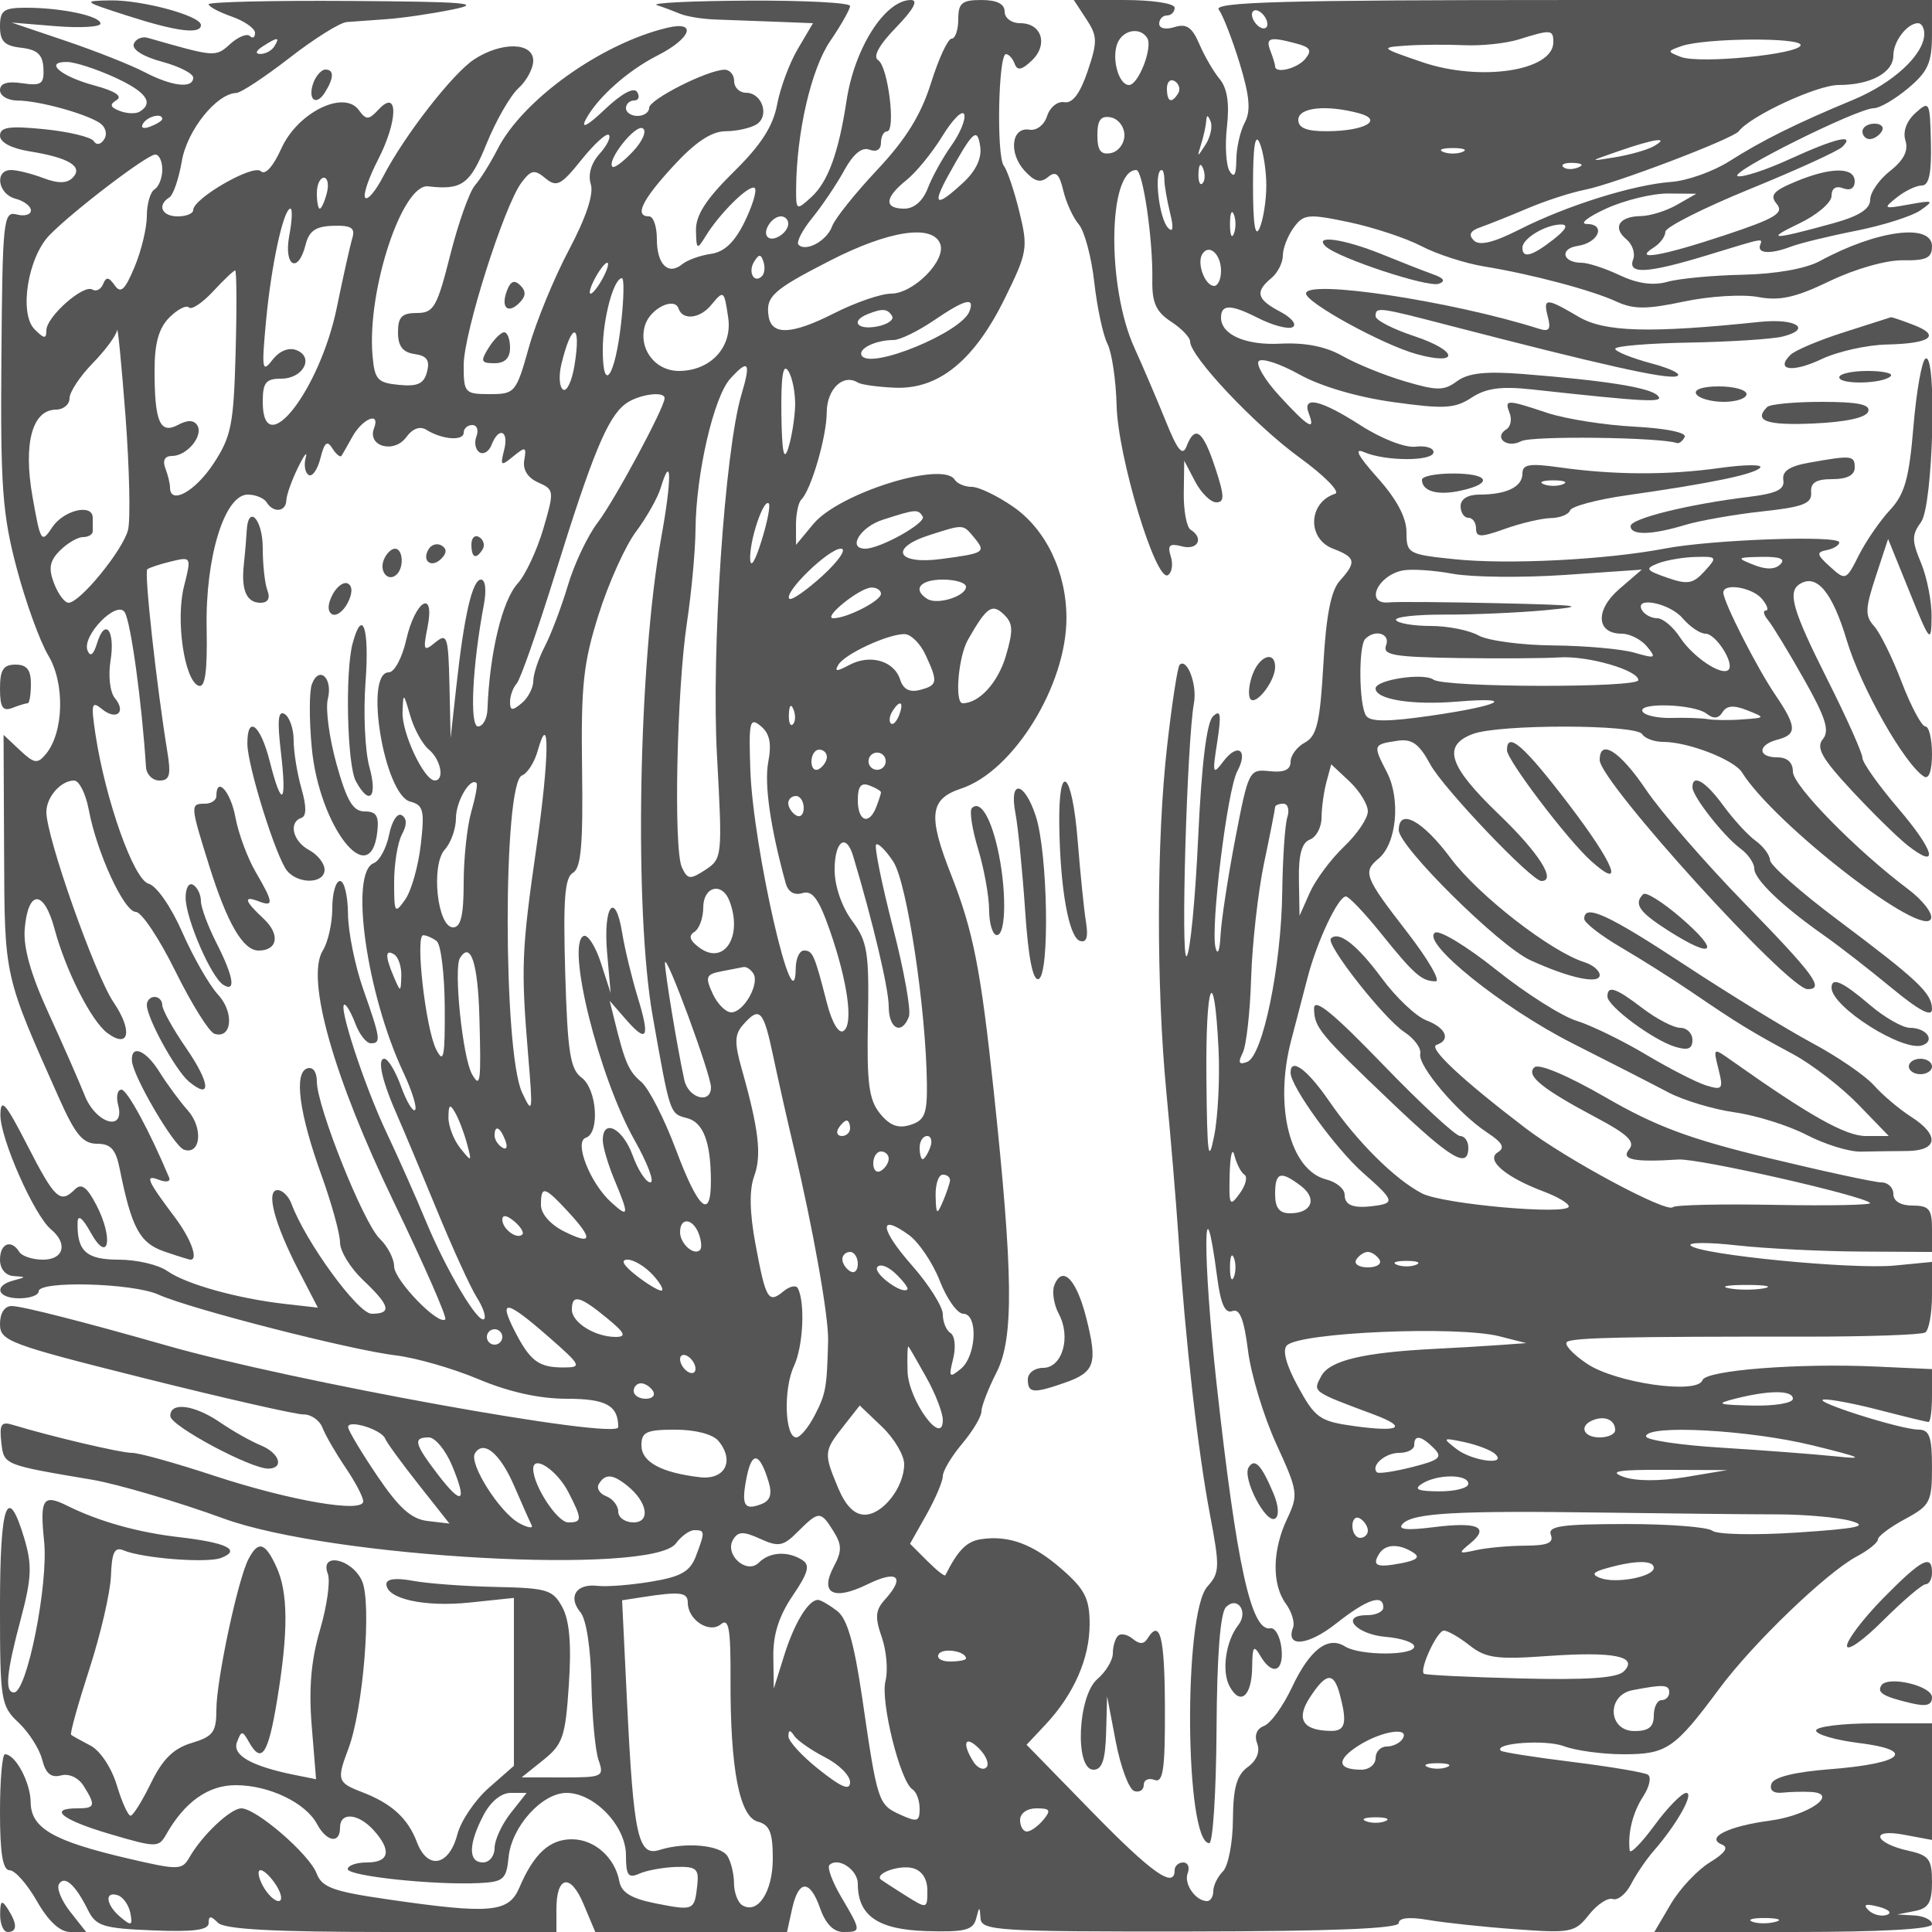 <svg xmlns="http://www.w3.org/2000/svg" version="1.0" width="250" height="250" viewBox="0 0 250 250" preserveAspectRatio="xMidYMid meet">
<g transform="translate(0,250) scale(0.01,-0.01)" fill="#555555" stroke="none">
<path d="M1650 24796 c636 -205 950 -244 950 -120 0 119 -758 325 -1173 319 -363 -6 -355 -13 223 -199z"/>
<path d="M2700 24945 c0 -31 135 -102 300 -160 165 -58 300 -153 300 -211 0 -59 -30 -77 -67 -40 -37 36 -151 -10 -254 -103 -191 -172 -191 -172 -1066 79 -76 22 -158 -14 -182 -79 -26 -71 121 -164 363 -229 223 -60 406 -153 406 -206 0 -146 -273 -115 -630 71 -176 92 -635 274 -1020 404 l-700 237 575 -47 c316 -25 575 -10 575 34 0 98 -504 205 -963 205 -290 0 -337 -34 -337 -243 0 -192 59 -251 275 -275 209 -24 278 -89 287 -266 10 -204 -27 -229 -275 -193 -193 29 -287 -1 -287 -90 0 -73 101 -133 225 -134 267 0 869 -164 1063 -288 77 -50 104 -143 62 -210 -45 -73 -100 -84 -137 -27 -35 53 -322 122 -638 154 -456 46 -575 28 -575 -84 0 -87 149 -165 386 -203 506 -81 697 -198 554 -341 -75 -75 -189 -76 -380 -4 -150 57 -338 104 -417 104 -218 0 -171 -312 57 -371 110 -29 200 -97 200 -152 0 -55 -83 -79 -184 -52 -172 45 -184 -63 -198 -1862 -13 -1658 13 -2017 197 -2712 116 -440 301 -950 410 -1133 217 -360 201 -995 -31 -1275 -109 -131 -150 -125 -336 49 l-212 199 7 -1520 c7 -1632 -5 -1576 718 -3196 204 -457 303 -575 485 -575 177 0 243 -72 293 -325 153 -761 258 -958 571 -1067 170 -59 326 -108 345 -108 104 0 6 269 -197 541 -368 490 -400 565 -210 492 93 -36 152 -23 131 28 -253 603 -543 1139 -618 1139 -52 0 -71 -90 -42 -200 92 -351 -288 -242 -433 125 -71 179 -281 657 -467 1063 -230 500 -330 853 -309 1093 43 510 248 511 385 1 147 -546 477 -1196 685 -1350 283 -209 330 29 79 399 -240 354 -869 2135 -869 2461 0 195 187 408 359 408 65 0 150 -169 189 -375 103 -555 457 -1325 610 -1325 73 0 304 -346 512 -769 209 -422 436 -786 505 -808 227 -72 259 278 46 507 -112 121 -320 483 -461 804 -146 333 -335 604 -437 631 -192 50 -559 1083 -688 1935 -59 393 -49 434 83 326 187 -155 321 -43 168 141 -63 76 -87 287 -56 482 64 393 -71 567 -175 225 -45 -147 -87 -179 -122 -92 -78 190 380 659 481 495 79 -127 222 -1167 275 -2002 6 -96 84 -175 174 -175 133 0 152 70 102 375 -140 859 -301 2322 -259 2358 24 21 163 67 308 102 262 63 264 61 167 -322 -111 -436 6 -1225 190 -1287 84 -28 113 183 103 743 -18 920 232 1731 532 1731 100 0 210 -45 244 -100 87 -141 249 -125 255 25 2 69 70 260 151 425 81 165 126 223 100 128 -26 -94 -9 -195 38 -224 46 -29 115 68 152 216 52 207 88 236 155 128 49 -78 102 -121 119 -95 16 26 78 134 137 241 133 241 368 337 283 115 -91 -236 259 -333 418 -115 81 111 177 146 260 94 203 -127 482 -148 482 -37 0 54 50 99 111 99 61 0 85 -66 54 -147 -31 -81 -13 -173 40 -206 53 -33 123 11 156 97 93 241 228 184 162 -69 -52 -205 -42 -212 119 -80 158 129 172 124 142 -49 -22 -123 44 -229 180 -289 208 -92 210 -110 66 -601 -82 -278 -231 -596 -331 -706 -200 -219 -364 -900 -391 -1625 -4 -124 -59 -225 -122 -225 -112 0 -74 782 75 1575 36 188 20 325 -37 325 -112 0 -219 -464 -321 -1400 l-72 -650 -15 687 c-15 629 -30 676 -183 550 -151 -124 -161 -106 -101 196 100 505 -160 350 -276 -165 -52 -230 -153 -418 -225 -418 -323 0 -59 -1585 278 -1673 170 -45 187 -114 136 -556 -32 -278 -122 -598 -201 -710 -135 -192 -144 -178 -144 223 0 236 45 513 100 617 68 125 67 207 -1 250 -57 35 -129 -77 -164 -253 -35 -173 -125 -339 -199 -367 -316 -121 -92 -1697 385 -2711 111 -237 178 -454 150 -483 -29 -28 -111 109 -182 306 -71 196 -168 357 -216 357 -96 0 -28 -296 174 -750 73 -165 299 -705 503 -1200 203 -495 436 -1005 517 -1134 82 -128 126 -256 98 -284 -73 -73 -488 625 -755 1268 -125 303 -355 820 -511 1150 -286 605 -628 1650 -541 1650 26 0 90 -112 142 -250 52 -137 141 -250 198 -250 136 0 128 57 -98 700 -106 303 -195 741 -197 975 -2 234 -48 425 -103 425 -55 0 -100 -158 -100 -351 0 -194 -55 -440 -122 -547 -225 -360 135 -1637 923 -3267 388 -804 685 -1482 661 -1507 -87 -87 -662 508 -662 685 0 98 -84 260 -186 358 -211 202 -814 1711 -814 2034 0 125 -51 195 -125 170 -174 -58 -104 -582 185 -1383 132 -366 240 -758 240 -871 0 -112 135 -331 300 -487 348 -329 375 -434 109 -434 -177 0 -858 935 -1038 1425 -36 96 -116 175 -179 175 -155 0 -43 -429 270 -1036 l251 -485 -432 49 c-617 71 -1273 255 -1516 425 -115 81 -397 147 -627 147 -422 0 -543 109 -534 483 3 106 65 57 170 -133 230 -414 299 -81 74 355 -121 234 -195 288 -277 206 -191 -191 -259 -130 -615 564 -283 552 -347 626 -351 403 -6 -303 436 -1304 655 -1486 221 -184 166 -392 -104 -392 -134 0 -272 45 -306 100 -105 169 -250 111 -250 -100 0 -119 71 -205 175 -212 167 -11 167 -13 0 -57 -263 -69 -210 -231 75 -231 138 0 250 40 250 90 0 141 1218 108 1550 -42 406 -184 2487 -717 3073 -787 260 -31 742 -170 1072 -309 392 -165 787 -252 1141 -252 506 0 664 -87 664 -367 0 -171 -4237 595 -5850 1058 -1057 302 -1867 509 -1998 509 -93 0 -152 -91 -152 -233 0 -220 112 -261 1875 -703 1031 -258 1955 -468 2053 -467 98 2 208 -76 245 -172 37 -96 171 -328 297 -514 127 -186 230 -383 230 -438 0 -156 -944 7 -1936 333 -490 162 -965 294 -1056 294 -148 0 -1051 213 -1541 362 -151 47 -176 8 -150 -226 34 -294 21 -289 1183 -485 319 -54 1125 -292 1689 -499 1394 -511 5553 -740 5858 -323 69 94 176 171 239 171 138 0 139 -20 19 -337 -75 -198 -193 -266 -575 -329 -264 -44 -578 -69 -697 -55 -276 33 -389 -141 -222 -342 76 -91 133 -465 142 -921 8 -421 49 -867 92 -991 75 -215 55 -225 -458 -225 l-537 1 281 225 c252 201 286 302 330 974 35 518 9 827 -83 1000 -123 229 -195 251 -861 265 -400 8 -883 44 -1072 79 -219 41 -345 26 -345 -42 0 -191 491 -300 1077 -239 l573 60 0 -1086 0 -1087 -325 -285 c-178 -157 -361 -427 -406 -600 -107 -411 -385 -467 -523 -105 -119 314 -329 505 -721 654 -308 118 -319 156 -168 554 193 508 306 1894 177 2176 -131 289 -551 375 -442 91 35 -91 -10 -417 -101 -725 -116 -396 -147 -761 -107 -1247 l56 -686 -270 54 c-567 114 -819 257 -753 427 57 150 70 150 153 3 164 -293 249 -168 365 533 148 897 145 1401 -10 1735 -146 315 -233 338 -360 96 -137 -263 -415 -1567 -415 -1949 0 -290 -43 -347 -320 -430 -234 -70 -376 -210 -525 -516 -113 -232 -232 -423 -264 -425 -33 -3 -113 174 -179 393 -68 227 -215 448 -341 514 -121 63 -235 126 -251 140 -17 14 89 394 235 846 147 452 273 997 281 1212 11 306 47 377 164 328 247 -103 1079 -167 1260 -98 268 103 75 198 -540 269 -534 61 -1039 203 -1444 404 -320 160 -362 96 -305 -458 57 -556 -222 -1955 -390 -1955 -122 0 -99 251 88 950 141 530 148 698 46 1041 -218 727 -315 459 -315 -874 0 -1226 11 -1292 242 -1509 132 -125 269 -340 304 -478 45 -179 114 -238 243 -204 105 28 227 -29 295 -138 158 -253 148 -288 -84 -288 -387 0 -193 -152 425 -333 597 -176 628 -176 725 -6 239 422 544 639 900 639 430 0 903 -226 1051 -501 125 -234 299 -263 299 -49 0 206 234 188 435 -33 236 -261 204 -417 -85 -417 -137 0 -250 -39 -250 -86 0 -90 1111 -209 1700 -181 316 15 353 48 381 334 38 395 432 833 750 833 360 0 769 -428 769 -806 0 -263 29 -303 175 -238 96 42 310 81 475 86 261 7 296 -24 273 -236 -37 -330 -44 -333 -538 -236 -314 62 -443 140 -470 283 -57 311 -322 547 -615 547 -289 0 -492 -187 -679 -625 -138 -324 -372 -346 -1701 -153 -708 102 -854 155 -923 336 -95 249 -781 842 -974 842 -140 0 -507 -346 -673 -636 -94 -164 -141 -165 -792 -13 -970 226 -1257 392 -1261 727 -3 259 -197 622 -333 622 -35 0 -64 -337 -64 -750 0 -533 36 -750 125 -751 69 0 228 -180 353 -400 149 -261 299 -399 432 -399 l205 0 -206 262 c-114 144 -179 305 -146 358 72 118 213 -7 376 -337 103 -207 196 -236 839 -262 525 -22 722 4 722 95 0 96 27 97 120 4 86 -86 727 -120 2250 -120 l2130 0 0 294 c0 437 184 470 353 63 l150 -357 1240 0 1241 0 66 300 c84 383 232 383 365 0 67 -192 173 -300 295 -300 237 0 237 10 -22 449 -117 198 -187 386 -155 418 110 109 367 -60 367 -242 0 -414 260 -594 887 -613 497 -15 605 12 644 160 42 164 47 164 57 5 11 -160 221 -173 2712 -170 1829 2 2700 37 2700 109 0 67 137 82 375 41 206 -36 717 -91 1135 -121 718 -53 770 -42 951 187 105 134 244 225 308 204 65 -22 171 65 237 192 65 127 197 321 293 431 301 345 528 750 421 750 -56 0 -242 -189 -411 -420 -170 -231 -314 -377 -321 -325 -27 226 41 496 177 703 80 123 106 248 58 278 -48 30 -488 104 -978 165 -489 60 -905 126 -924 145 -100 99 583 148 818 58 151 -57 498 -104 772 -104 557 0 660 71 1238 850 435 587 1384 1499 1776 1709 151 80 275 180 275 221 0 41 157 159 350 263 326 175 350 222 350 673 0 394 -33 484 -175 485 -237 2 -1416 378 -1221 390 85 5 413 -58 730 -141 317 -82 596 -150 621 -150 25 0 45 154 45 342 l0 342 -725 33 c-1007 46 -2202 -48 -2245 -176 -63 -189 -1127 -37 -1498 215 -186 126 -300 252 -253 281 88 55 766 69 3108 67 791 0 1477 24 1525 54 48 29 88 247 88 483 l0 430 -483 -47 c-550 -53 -2521 140 -2639 258 -43 43 225 45 597 3 371 -41 1091 -77 1600 -80 l925 -5 0 300 c0 253 -39 300 -250 300 -156 0 -250 57 -250 150 0 83 -70 150 -155 150 -85 0 -738 141 -1451 313 -1030 248 -1466 411 -2120 789 -491 283 -862 440 -919 387 -114 -106 99 -279 814 -658 395 -210 493 -306 412 -403 -111 -134 59 -169 637 -132 260 17 2382 -464 2481 -562 27 -27 -524 -38 -1225 -25 -701 13 -1299 0 -1328 -30 -78 -78 -1374 617 -1906 1023 -822 627 -1264 1040 -1151 1078 189 63 123 220 -132 317 -134 51 -392 295 -575 543 -320 433 -557 619 -660 516 -72 -73 688 -1040 955 -1214 126 -83 217 -209 201 -279 -34 -155 493 -774 866 -1018 199 -131 235 -196 137 -256 -160 -99 101 -322 594 -507 179 -67 325 -154 325 -193 0 -116 -1631 28 -1900 169 -353 184 -840 669 -1201 1194 -282 410 -499 570 -499 368 0 -179 588 -991 943 -1301 392 -344 408 -386 157 -421 -281 -40 -400 2 -400 141 0 77 -107 166 -238 199 -469 118 -678 946 -454 1800 59 227 155 592 212 812 123 472 396 1050 496 1050 39 0 242 -214 452 -475 431 -536 528 -621 709 -623 70 -1 -99 289 -375 645 -545 703 -571 771 -362 944 232 194 287 766 107 1116 -184 355 -182 361 140 408 185 27 278 -41 421 -306 168 -310 1310 -1509 1438 -1509 199 0 -34 366 -546 858 -655 629 -742 893 -343 1044 337 129 2113 127 2193 -2 34 -55 157 -100 274 -100 320 0 914 -230 1017 -394 424 -677 2355 -2169 2447 -1892 23 69 -111 241 -298 381 -671 504 -1490 1339 -1490 1520 0 118 -72 185 -200 185 -259 0 -259 161 0 229 257 67 252 167 -29 582 -240 354 -671 1203 -671 1321 0 129 376 68 500 -82 68 -82 91 -150 50 -150 -41 0 -28 -56 29 -125 57 -69 266 -412 464 -763 282 -498 335 -668 245 -776 -91 -111 -15 -247 373 -665 269 -289 593 -607 721 -708 418 -329 356 -79 -118 476 -255 298 -464 593 -464 654 0 61 -202 514 -450 1007 -456 907 -524 1143 -359 1244 218 135 420 -108 606 -729 181 -606 750 -1609 1001 -1764 62 -38 102 76 102 293 0 196 -39 356 -86 356 -47 0 -185 258 -306 573 -120 315 -281 642 -358 726 -118 131 -115 225 22 640 l160 487 279 -688 c263 -651 279 -668 284 -325 3 199 -59 515 -136 701 -122 291 -122 365 0 531 156 214 209 2209 56 2114 -47 -29 -117 -425 -155 -880 -56 -671 -113 -874 -303 -1078 -129 -138 -310 -401 -403 -585 -165 -328 -172 -331 -372 -150 -175 158 -181 189 -43 216 89 18 161 63 161 100 0 95 -1644 36 -2250 -79 -766 -147 -2040 -211 -2729 -139 -601 62 -621 74 -621 350 0 189 -127 427 -375 704 -252 282 -309 390 -175 332 278 -121 900 -121 900 0 0 55 -105 86 -233 70 -132 -17 -440 102 -709 275 -520 334 -762 389 -672 155 91 -237 -7 -179 -378 225 -190 206 -311 410 -269 453 42 42 279 -36 526 -174 272 -152 749 -293 1213 -357 660 -92 799 -84 1015 58 188 123 382 149 779 106 1495 -164 1725 -175 1628 -79 -105 104 -667 193 -1750 279 -476 37 -702 12 -845 -93 -170 -126 -258 -126 -677 -2 -265 78 -627 226 -805 327 -216 123 -482 176 -805 160 -449 -24 -768 117 -768 337 0 174 127 174 469 0 198 -101 405 -156 460 -122 55 34 -19 124 -165 200 -301 158 -327 255 -114 432 83 68 150 200 150 293 0 93 63 255 140 361 129 176 186 182 716 71 316 -67 739 -206 939 -311 200 -104 565 -222 810 -262 618 -101 1393 -307 1716 -456 218 -100 390 -100 869 2 329 70 760 96 958 59 282 -53 485 -8 931 207 327 157 731 272 946 268 302 -5 375 30 375 181 0 303 -716 209 -1449 -190 -184 -100 -568 -168 -1000 -178 -385 -8 -825 -49 -976 -92 -184 -51 -386 -23 -615 85 -187 89 -410 162 -494 162 -248 0 -290 183 -50 218 270 40 370 281 117 284 -100 1 13 91 253 200 240 109 600 196 800 194 l364 -3 -250 -143 c-137 -79 -349 -145 -469 -146 -281 -5 -369 -148 -186 -300 79 -65 118 -183 88 -261 -75 -197 184 -182 967 57 753 230 707 221 675 125 -36 -107 139 -115 392 -19 119 46 501 139 850 208 348 69 723 188 833 264 183 128 170 134 -150 76 -329 -60 -338 -54 -156 91 107 85 253 155 325 155 93 0 126 159 117 554 -12 535 -19 547 -201 383 -116 -106 -165 -242 -128 -358 40 -128 -22 -252 -199 -391 -142 -111 -258 -279 -258 -373 0 -119 -145 -212 -475 -303 -787 -218 -897 -220 -450 -7 234 111 425 273 425 359 0 99 56 136 150 100 91 -35 150 0 150 89 0 189 -310 187 -765 -3 -291 -121 -337 -177 -243 -290 96 -116 -19 -186 -663 -400 -819 -273 -1213 -342 -929 -162 83 52 150 143 150 203 0 59 493 308 1096 554 603 246 1140 491 1195 546 173 173 -88 112 -680 -159 -310 -142 -614 -241 -675 -221 -127 43 1551 879 1762 879 75 0 275 117 444 259 258 217 308 330 308 700 l0 441 -4662 0 c-3714 0 -4643 -25 -4567 -125 53 -69 174 -381 270 -693 130 -427 147 -618 66 -769 -59 -110 -108 -327 -109 -481 -1 -194 -28 -240 -86 -148 -47 74 -63 334 -35 578 34 301 3 498 -94 615 -80 95 -198 300 -264 454 -93 217 -166 267 -320 219 -114 -36 -199 -18 -199 43 0 59 45 107 100 107 55 0 100 45 100 100 0 56 -284 100 -652 100 l-653 0 162 -247 c145 -220 146 -292 17 -675 -98 -289 -196 -419 -302 -400 -86 15 -186 -65 -222 -178 -37 -117 -136 -193 -229 -178 -232 39 -273 -299 -65 -529 130 -143 208 -165 305 -84 101 84 146 44 198 -175 37 -156 128 -353 201 -438 73 -85 164 -423 200 -750 37 -328 114 -686 171 -796 56 -110 110 -470 118 -800 17 -664 508 -2288 664 -2192 52 32 69 141 37 242 -46 146 -17 173 146 130 204 -53 286 107 110 216 -51 32 -91 246 -88 475 l6 418 141 -270 c78 -148 201 -269 274 -269 109 0 106 83 -15 450 -158 480 -261 557 -370 275 -51 -133 -116 -55 -269 325 -111 275 -294 703 -406 950 -359 788 -342 2300 25 2300 85 0 217 -904 207 -1424 -5 -292 48 -410 241 -537 137 -89 248 -205 248 -258 0 -192 834 -1077 1411 -1498 327 -237 536 -450 466 -472 -349 -112 -367 -582 -27 -711 293 -112 306 -172 88 -414 -115 -126 -178 -447 -214 -1087 -43 -749 -85 -924 -238 -1007 -102 -54 -186 -167 -186 -249 0 -104 -84 -142 -271 -122 -265 28 -274 12 -444 -871 -95 -495 -181 -1057 -191 -1250 -10 -202 -38 -271 -65 -163 -67 261 152 2041 281 2282 147 274 8 376 -178 131 -140 -185 -146 -166 -81 250 55 359 44 426 -55 330 -82 -78 -148 -620 -192 -1573 -37 -800 -104 -1488 -149 -1530 -79 -74 4 2772 95 3279 43 236 -91 587 -186 491 -26 -26 -99 -497 -161 -1047 -139 -1211 -142 -3112 -10 -4486 54 -558 124 -1396 156 -1864 89 -1343 253 -2786 407 -3594 130 -684 128 -758 -32 -935 -314 -346 -292 -3321 24 -3321 47 0 89 662 94 1470 5 954 48 1510 122 1584 150 150 294 -61 159 -233 -162 -207 -217 -595 -113 -790 139 -260 289 -131 293 250 3 265 20 289 105 144 155 -266 309 -209 274 100 -18 151 -82 266 -143 255 -248 -46 -436 810 -697 3170 -181 1643 -174 2755 9 1367 45 -342 102 -468 196 -432 95 36 151 -106 202 -510 38 -309 203 -852 365 -1207 283 -617 289 -659 141 -972 -192 -405 -199 -848 -16 -1098 76 -104 118 -243 93 -309 -101 -264 194 -235 559 54 396 313 609 386 609 207 0 -55 -94 -100 -208 -100 -361 0 -148 -248 241 -281 202 -17 367 -73 367 -125 0 -120 -704 -120 -895 1 -222 140 -457 -40 -687 -529 -114 -242 -276 -467 -361 -499 -96 -37 -129 -123 -89 -228 40 -105 -5 -219 -123 -305 -142 -104 -188 -268 -191 -680 -2 -299 -60 -600 -129 -669 -69 -69 -125 -184 -125 -255 0 -72 -36 -130 -80 -130 -149 0 -305 224 -251 362 29 76 3 138 -58 138 -61 0 -111 -45 -111 -100 0 -247 -295 -39 -1075 761 l-841 862 247 263 c366 392 569 855 569 1299 0 326 -61 448 -352 703 -376 331 -691 449 -1053 395 -186 -27 -299 -142 -462 -466 -9 -19 -115 65 -236 186 l-221 221 212 376 c117 208 212 432 212 499 0 67 113 256 250 419 138 164 250 352 250 419 0 66 88 294 196 506 225 441 216 1263 -39 3657 -167 1565 -265 2058 -550 2782 -302 767 -277 979 130 1114 676 223 1363 1334 1363 2206 0 593 -264 1146 -688 1440 -205 142 -446 258 -536 258 -91 0 -190 42 -222 93 -153 247 -1498 -174 -1829 -573 l-224 -270 -1 258 c0 142 31 290 69 327 128 128 328 814 329 1129 2 302 212 504 402 386 45 -28 264 -58 485 -67 562 -22 1021 352 1415 1151 296 602 305 657 191 1124 -66 271 -157 540 -202 598 -96 124 -71 1443 28 1444 36 0 87 -56 113 -125 34 -93 92 -82 222 42 215 205 129 483 -149 483 -114 0 -203 66 -203 150 0 100 -100 150 -300 150 -253 0 -300 -39 -300 -250 0 -137 -39 -250 -86 -250 -48 0 -168 -259 -267 -575 -130 -414 -326 -729 -698 -1125 -284 -302 -546 -630 -581 -727 -67 -188 -337 -337 -435 -240 -32 32 49 190 180 350 130 161 316 437 413 615 116 211 228 303 325 265 90 -34 149 1 149 90 0 81 35 147 78 147 117 0 14 840 -114 921 -72 45 9 195 232 425 226 233 291 354 191 354 -333 0 -728 -617 -832 -1300 -104 -681 -242 -1057 -459 -1253 -190 -173 -196 -170 -194 113 5 724 194 1545 439 1906 143 209 259 415 259 457 0 42 -596 73 -1325 69 -729 -4 -1257 -30 -1175 -58 83 -27 218 -78 300 -112 83 -35 285 -68 450 -74 165 -6 518 -19 785 -29 l485 -19 -195 -331 c-108 -182 -229 -506 -269 -722 -53 -282 -210 -526 -565 -874 -355 -350 -489 -559 -485 -754 5 -251 14 -256 125 -75 185 302 575 683 636 622 30 -30 -29 -226 -131 -435 -129 -264 -263 -392 -436 -416 -137 -19 -304 -79 -371 -133 -182 -150 -329 -5 -329 324 0 162 -45 294 -100 294 -195 0 -94 210 313 652 285 310 493 448 675 450 144 0 325 41 402 89 172 110 72 409 -137 409 -84 0 -153 68 -153 150 0 83 -56 149 -125 148 -222 -4 -975 -385 -975 -493 0 -58 -67 -105 -150 -105 -82 0 -150 45 -150 100 0 55 48 100 106 100 58 0 76 49 39 109 -42 68 -199 -17 -419 -225 -218 -208 -312 -258 -248 -134 145 280 541 635 930 832 437 222 518 452 127 359 -855 -204 -1874 -933 -2198 -1574 -89 -174 -220 -384 -292 -467 -71 -82 -215 -487 -319 -900 -171 -676 -213 -750 -433 -750 -193 0 -243 -52 -243 -250 0 -179 61 -259 214 -281 160 -22 201 -81 162 -230 -40 -155 -122 -193 -364 -169 -279 27 -315 68 -342 387 -70 840 386 2220 721 2182 438 -51 542 25 756 553 121 298 306 620 411 716 106 95 192 256 192 357 0 240 -410 248 -764 17 -280 -184 -904 -987 -1178 -1516 -95 -184 -199 -308 -231 -276 -33 32 42 256 167 498 257 501 262 921 7 647 -131 -140 -161 -141 -258 -9 -193 265 -793 -32 -1002 -497 -106 -234 -210 -350 -266 -294 -96 96 -875 -352 -875 -503 0 -45 -90 -82 -200 -82 -206 0 -270 145 -109 245 51 31 123 242 162 470 67 397 448 874 705 882 59 2 368 206 687 453 318 248 652 457 742 465 90 7 321 24 513 37 193 13 575 68 850 124 414 83 187 102 -1325 112 -1004 7 -1825 -13 -1825 -43z m13700 -257 c0 -55 -45 -72 -100 -38 -55 34 -100 107 -100 162 0 55 45 72 100 38 55 -34 100 -107 100 -162z m8500 -125 c0 -267 -400 -638 -921 -855 -744 -309 -1170 -521 -1604 -796 -206 -131 -544 -251 -750 -266 -491 -36 -1353 -306 -1962 -615 -339 -172 -519 -215 -592 -142 -73 73 -46 125 87 171 106 37 379 146 607 243 228 97 565 207 750 243 383 77 1910 658 1985 756 152 199 1014 598 1290 598 415 0 710 159 710 384 0 182 180 416 320 416 44 0 80 -61 80 -137z m-10055 -55 c75 -121 -114 -608 -236 -608 -132 0 -227 337 -151 536 69 178 295 220 387 72z m5255 -54 c0 -372 -947 -515 -1700 -257 -542 186 -545 189 -200 213 193 13 530 15 750 5 220 -10 535 23 700 74 421 132 450 129 450 -35z m-16550 -54 c-34 -55 -115 -99 -181 -98 -71 0 -59 40 31 98 192 124 227 124 150 0z m13227 36 c180 -48 203 -89 113 -198 -104 -126 -390 -196 -390 -96 0 23 -27 113 -61 200 -66 172 -9 187 338 94z m6523 -19 c0 -118 -1305 -247 -1549 -154 -180 70 -180 74 6 140 296 105 1543 116 1543 14z m-21825 -414 c413 -188 521 -332 334 -447 -50 -31 -166 -28 -258 8 -126 48 -137 83 -42 141 81 50 -22 118 -288 189 -437 118 -657 308 -352 304 100 -1 372 -89 606 -195z m13771 -210 c-86 -139 -146 -113 -146 63 0 86 46 128 102 93 56 -35 75 -105 44 -156z m-2936 -678 c-113 -159 -250 -407 -305 -552 -63 -164 -176 -263 -303 -263 -266 0 -256 142 26 368 126 100 337 359 469 575 133 216 259 340 280 276 21 -64 -54 -246 -167 -404z m5273 420 c328 -88 77 -231 -408 -233 -267 -2 -375 41 -375 148 0 159 359 198 783 85z m-15483 -74 c0 -22 -70 -66 -155 -99 -89 -34 -129 -18 -94 39 58 95 249 141 249 60z m12450 -211 c0 -108 -79 -212 -175 -231 -131 -25 -175 33 -175 231 0 198 44 256 175 231 96 -19 175 -123 175 -231z m1050 -121 c-109 -170 -112 -170 -58 4 32 101 62 236 66 300 6 84 21 83 57 -4 27 -67 -2 -202 -65 -300z m-7410 -89 c-123 -132 -243 -221 -265 -198 -79 79 298 556 393 497 54 -33 -3 -167 -128 -299z m-433 -32 c-108 -120 -151 -270 -112 -392 40 -128 -61 -431 -285 -854 -191 -361 -424 -927 -517 -1259 -164 -585 -180 -603 -506 -603 -323 0 -337 16 -337 375 0 414 524 2066 750 2365 124 163 167 170 308 53 145 -120 202 -90 466 239 166 207 326 352 355 322 29 -29 -26 -140 -122 -246z m4706 -372 c-348 -323 -407 -296 -195 89 324 585 378 635 416 377 22 -149 -56 -314 -221 -466z m3923 -36 c0 -192 -39 -440 -86 -550 -58 -135 -86 43 -86 550 0 507 28 685 86 550 47 -110 86 -357 86 -550z m5014 508 c-82 -47 -307 -111 -500 -143 -347 -57 -346 -56 50 81 457 159 670 188 450 62z m-2475 -74 c-69 -28 -181 -28 -250 0 -69 28 -12 50 125 50 138 0 194 -22 125 -50z m-16825 -228 c0 -107 -45 -222 -100 -256 -55 -34 -100 -189 -100 -344 0 -155 -71 -452 -159 -661 -124 -298 -179 -349 -257 -237 -76 109 -111 113 -150 16 -28 -69 -90 -101 -138 -71 -117 72 -596 -353 -596 -528 0 -113 -28 -111 -152 13 -204 204 -89 930 193 1220 306 313 1262 1042 1368 1042 50 0 91 -87 91 -194z m13460 -179 c-33 -33 -56 26 -52 131 5 117 28 141 60 61 29 -72 26 -159 -8 -192z m4859 205 c-72 -29 -159 -26 -192 8 -33 33 26 56 131 52 117 -5 141 -28 61 -60z m-5352 -159 c0 -70 33 -261 73 -425 49 -196 40 -264 -24 -198 -120 121 -189 750 -83 750 19 0 34 -57 34 -127z m-10838 -173 c-29 -110 -70 -200 -91 -200 -21 0 -38 90 -38 200 0 110 41 200 91 200 49 0 67 -90 38 -200z m-486 -550 c-74 -398 115 -501 212 -115 45 178 131 237 357 243 234 7 287 -27 247 -160 -28 -92 -118 -495 -200 -895 -221 -1078 -959 -2019 -959 -1223 0 250 40 300 239 300 285 0 432 279 195 370 -99 38 -221 -12 -310 -129 -132 -172 -140 -120 -81 509 67 721 226 1450 315 1450 28 0 22 -157 -15 -350z m12223 25 c-28 -69 -50 -12 -50 125 0 138 22 194 50 125 28 -69 28 -181 0 -250z m-5766 131 c0 -118 -195 -244 -267 -173 -71 72 55 267 173 267 52 0 94 -42 94 -94z m9900 -206 c-277 -216 -400 -249 -400 -105 0 119 300 299 500 300 99 0 65 -66 -100 -195z m-7934 -55 c82 -213 -345 -645 -637 -645 -129 0 -463 -115 -740 -256 -547 -277 -807 -287 -844 -32 -37 253 58 338 805 720 753 385 1317 470 1416 213z m3634 -351 c0 -107 -40 -194 -89 -194 -118 0 -227 292 -154 411 87 141 243 2 243 -217z m-5940 -67 c-101 -102 -185 51 -102 186 63 102 87 102 121 1 23 -70 15 -154 -19 -187z m-2060 -27 c-59 -110 -130 -200 -157 -200 -28 0 -2 90 57 200 59 110 130 200 157 200 28 0 2 -90 -57 -200z m-4751 -955 c-25 -943 -56 -1096 -290 -1450 -237 -358 -559 -533 -559 -303 0 50 -27 163 -61 250 -38 100 -6 158 88 158 193 0 409 262 326 396 -44 70 -126 72 -249 6 -234 -125 -304 38 -304 706 0 352 55 547 192 684 105 105 219 164 253 129 34 -34 175 60 313 209 137 148 266 270 285 270 19 0 22 -475 6 -1055z m4989 380 c-77 -697 -238 -935 -238 -352 0 402 141 927 248 927 30 0 25 -259 -10 -575z m1385 64 c56 -381 -229 -689 -638 -689 -314 0 -531 296 -437 595 69 215 381 368 433 211 52 -154 275 -130 419 44 166 200 170 197 223 -161z m3121 81 c-105 -274 -1279 -756 -1393 -572 -54 88 178 202 412 202 81 0 313 113 516 250 411 280 539 312 465 120z m-1001 -59 c30 -48 -57 -110 -194 -136 -256 -49 -347 69 -124 159 194 78 259 73 318 -23z m-9886 -2767 c-65 -262 -622 -944 -770 -944 -50 0 -135 113 -188 252 -74 195 -57 290 78 425 95 95 229 173 298 173 69 0 125 34 125 75 0 41 0 120 0 175 0 188 -375 100 -523 -122 -141 -213 -152 -196 -256 393 -122 690 -4 1127 304 1128 96 1 175 67 175 148 0 80 135 284 300 453 165 169 307 362 315 428 8 67 57 -433 109 -1111 51 -678 66 -1341 33 -1473z m5777 2128 c-33 -203 -99 -344 -147 -314 -48 30 -59 175 -24 323 134 561 263 554 171 -9z m2160 -379 c-215 -724 -391 -3314 -316 -4673 71 -1301 68 -1332 -149 -1475 -199 -130 -231 -127 -305 30 -110 233 -67 2296 66 3175 58 385 108 925 110 1200 6 718 235 1712 449 1949 238 262 271 216 145 -206z m695 -143 c-5 -165 -45 -412 -89 -550 -57 -179 -82 -51 -89 450 -5 486 22 654 89 550 53 -82 93 -285 89 -450z m-1689 97 c0 -120 -646 -1320 -865 -1608 -131 -171 -305 -538 -387 -816 -83 -277 -217 -632 -299 -789 -81 -156 -148 -357 -148 -447 -1 -89 -68 -219 -151 -287 -121 -101 -150 -97 -150 18 0 78 39 185 86 237 48 52 275 703 506 1445 474 1523 669 1996 899 2172 160 122 509 174 509 75z m-44 -1805 c-295 -1630 -352 -4830 -110 -6192 226 -1278 220 -1260 445 -1319 209 -54 306 -307 308 -806 2 -522 -162 -378 -453 400 -150 399 -351 793 -448 875 -165 140 -212 249 -353 825 l-56 225 208 -239 c279 -320 318 -246 153 291 -75 246 -165 618 -199 826 -90 558 -248 351 -195 -256 l46 -522 -126 389 c-69 213 -169 371 -222 350 -235 -94 195 -1824 656 -2641 170 -301 263 -548 206 -548 -57 0 -160 158 -230 350 -127 351 -386 483 -386 197 0 -84 68 -315 150 -512 194 -465 189 -502 -41 -293 -273 247 -484 783 -329 835 185 61 144 633 -55 779 -146 107 -181 329 -211 1351 -28 956 -6 1239 100 1299 105 59 132 364 118 1343 -15 1084 16 1374 216 2004 128 405 345 885 481 1066 136 182 280 436 319 564 143 471 148 128 8 -641z m1296 -46 c-81 -262 -141 -356 -145 -228 -8 244 174 784 241 717 24 -24 -19 -244 -96 -489z m2088 320 c50 -81 -549 -416 -743 -416 -237 0 -66 281 228 375 427 137 454 140 515 41z m662 -268 c162 -195 143 -207 -427 -282 -569 -75 -674 141 -150 309 446 143 435 144 577 -27z m-1957 -497 c-210 -191 -403 -326 -431 -299 -78 79 508 648 667 648 80 0 -25 -155 -236 -349z m11412 57 c-148 -163 -220 -176 -485 -83 -276 96 -290 117 -117 185 107 42 326 79 485 83 281 7 285 0 117 -185z m980 89 c-68 -68 -185 -70 -345 -6 -227 90 -221 97 103 103 237 4 313 -26 242 -97z m-2790 -137 l998 69 -289 -249 c-318 -273 -302 -580 29 -580 105 0 252 -75 328 -167 124 -151 110 -158 -163 -79 -165 48 -637 90 -1050 94 -412 3 -848 62 -968 129 -121 68 -399 123 -620 123 -220 0 -421 34 -447 75 -25 41 253 73 619 72 366 -2 959 24 1316 57 553 52 463 66 -600 90 -687 16 -1329 21 -1425 11 -317 -32 -157 345 175 413 110 22 403 3 650 -43 248 -45 899 -52 1447 -15z m-7747 -153 c0 -122 -369 -238 -499 -158 -198 123 -96 251 199 251 165 0 300 -42 300 -93z m-1100 -91 c0 -90 -440 -316 -616 -316 -148 0 337 393 491 397 69 2 125 -35 125 -81z m1614 -810 c-103 -343 -345 -606 -557 -606 -107 0 -57 603 68 821 244 428 313 475 467 326 118 -114 121 -208 22 -541z m8759 494 c94 -110 227 -200 296 -200 134 0 379 -385 298 -467 -87 -86 -461 164 -629 421 -88 135 -221 246 -294 246 -73 0 -160 45 -194 100 -117 189 352 100 523 -100z m-9798 -471 c166 -356 159 -397 -72 -457 -132 -35 -215 9 -255 133 -77 244 -388 334 -656 191 -167 -89 -199 -88 -142 4 85 138 629 391 850 395 83 2 206 -118 275 -266z m5961 121 c-48 -127 97 -152 928 -165 542 -8 1132 -4 1311 8 366 25 1025 -164 1025 -294 0 -102 -2507 -97 -2650 6 -130 93 -750 -1 -750 -114 0 -142 472 -218 1055 -170 782 65 567 -51 -337 -182 -563 -81 -788 -81 -841 0 -93 139 -100 905 -10 994 128 129 327 67 269 -83z m-12386 -1350 c155 -129 207 -400 75 -399 -137 1 -425 611 -416 882 9 260 11 259 100 -45 49 -172 158 -369 241 -438z m4710 327 c-33 -33 -56 26 -52 131 5 117 28 141 60 61 29 -72 26 -159 -8 -192z m1375 119 c-33 -85 -81 -133 -107 -107 -27 26 -18 96 18 154 98 160 156 129 89 -47z m10448 19 c92 -71 155 -65 207 20 54 86 145 93 318 24 240 -95 239 -97 -58 -118 -165 -13 -367 -11 -450 3 -82 14 -294 21 -469 16 -176 -5 -345 31 -375 81 -77 123 663 101 827 -26z m-12142 -626 c-53 -285 28 -851 226 -1568 31 -113 111 -160 216 -128 128 40 210 -70 351 -471 236 -674 313 -1231 180 -1313 -62 -39 -149 110 -214 363 -161 626 -183 678 -297 678 -57 0 -104 -101 -106 -225 -11 -810 -555 1564 -588 2568 -21 624 -8 680 136 561 115 -95 142 -224 96 -465z m-3000 -1107 c-192 -1330 -201 -1554 -107 -2682 63 -750 59 -781 -78 -488 -248 530 -249 4009 -1 4104 70 27 161 169 202 316 160 571 151 -94 -16 -1250z m3759 1174 c0 -52 -45 -122 -100 -156 -55 -34 -100 8 -100 94 0 86 45 156 100 156 55 0 100 -42 100 -94z m745 -115 c-32 -52 -101 -68 -154 -36 -52 32 -68 101 -36 154 32 52 101 68 154 36 52 -32 68 -101 36 -154z m6255 -590 c0 -90 -139 -296 -309 -457 -170 -162 -368 -429 -442 -594 l-133 -300 -8 464 c-6 326 37 482 142 522 83 32 151 160 151 286 1 125 29 332 63 458 l62 230 237 -222 c130 -123 237 -297 237 -387z m-11602 -7 c-54 -188 -98 -602 -98 -918 0 -421 -37 -576 -137 -576 -204 0 -290 805 -107 1007 79 87 144 270 144 406 0 218 186 534 267 454 16 -17 -15 -184 -69 -373z m5302 253 c0 -17 -27 -102 -61 -189 -93 -242 -239 -188 -239 89 0 178 42 231 150 189 83 -31 150 -71 150 -89z m-1000 -203 c0 -86 -45 -128 -100 -94 -55 34 -100 104 -100 156 0 52 45 94 100 94 55 0 100 -70 100 -156z m6258 -119 c-31 -96 -60 -535 -66 -975 -13 -955 -252 -2113 -453 -2191 -108 -41 -122 -11 -58 118 47 95 96 533 109 973 14 440 89 1107 167 1482 79 374 143 701 143 725 0 23 48 43 107 43 58 0 82 -79 51 -175z m-5619 -500 c257 -856 461 -1719 461 -1948 0 -292 168 -377 261 -133 31 78 -63 601 -208 1161 -144 561 -241 1040 -216 1066 26 25 126 -75 223 -222 176 -268 422 -1894 434 -2867 5 -397 -28 -479 -213 -538 -159 -50 -266 -10 -394 147 -144 178 -172 393 -156 1204 17 885 -5 1020 -206 1292 -134 181 -225 449 -225 659 0 370 148 481 239 179z m-1600 -583 c176 -458 -68 -839 -387 -606 -127 93 -147 155 -67 205 63 39 115 181 115 315 0 274 243 336 339 86z m-3789 -519 c55 -40 102 -424 105 -852 4 -655 -14 -743 -111 -550 -137 270 -274 1480 -167 1477 40 0 118 -34 173 -75z m-457 -454 c-7 -211 -10 -212 -93 -19 -118 275 -118 373 0 300 55 -34 97 -160 93 -281z m1010 -519 c24 -860 14 -940 -95 -750 -121 212 -241 1366 -156 1503 137 222 231 -61 251 -753z m2997 -919 c0 -224 -293 -143 -345 94 -91 416 -255 1411 -250 1518 7 146 595 -1449 595 -1612z m549 1471 c83 -135 -126 -502 -286 -502 -72 0 -181 110 -242 244 -98 215 -85 248 109 286 121 24 251 49 289 56 38 8 96 -30 130 -84z m6019 -978 c18 -370 -7 -876 -57 -1124 -74 -374 -91 -248 -100 742 -12 1257 100 1530 157 382z m-5761 -99 c67 -316 186 -845 265 -1175 248 -1040 452 -2189 444 -2500 -16 -610 -29 -685 -174 -965 -81 -157 -188 -285 -238 -285 -149 0 -169 628 -30 923 119 253 147 819 50 1007 -23 44 -106 26 -185 -39 -197 -163 -229 -109 -362 604 -78 419 -83 707 -17 888 98 267 59 603 -162 1385 -96 338 -93 447 17 571 216 245 264 195 392 -414z m-3964 -1125 c65 -240 61 -242 -88 -56 -85 107 -154 287 -152 400 2 165 20 176 88 56 47 -82 115 -262 152 -400z m4957 200 c0 -55 -48 -100 -106 -100 -58 0 -78 45 -44 100 34 55 82 100 106 100 24 0 44 -45 44 -100z m-4462 -155 c34 -89 18 -129 -39 -94 -55 33 -99 103 -99 155 0 144 72 112 138 -61z m5498 -95 c-31 -82 -75 -150 -97 -150 -21 0 -39 68 -39 150 0 83 44 150 97 150 53 0 71 -67 39 -150z m4067 -351 c44 -27 16 -137 -62 -244 -129 -177 -140 -155 -129 251 6 244 34 354 61 244 28 -110 86 -223 130 -251z m-4603 207 c0 -52 -45 -122 -100 -156 -55 -34 -100 8 -100 94 0 86 45 156 100 156 55 0 100 -42 100 -94z m793 -281 c-4 -41 -46 -165 -93 -275 -76 -177 -87 -169 -93 75 -4 151 38 275 93 275 55 0 97 -34 93 -75z m4542 -72 c215 -163 139 -353 -141 -353 -140 0 -194 69 -194 250 0 283 70 305 335 103z m-9489 -327 c335 -362 321 -444 -46 -261 -178 89 -300 228 -300 342 0 255 44 244 346 -81z m-587 -300 c-69 -70 -259 71 -259 192 0 66 57 59 152 -20 84 -70 132 -147 107 -172z m2283 10 c34 -91 42 -185 17 -210 -79 -80 -259 80 -259 230 0 196 164 182 242 -20z m3119 -611 c91 -234 228 -425 303 -425 195 0 172 -546 -31 -713 -150 -123 -159 -110 -99 132 37 149 22 296 -34 331 -55 34 -100 143 -100 242 0 99 -179 383 -397 631 -418 474 -441 685 -43 397 129 -93 310 -361 401 -595z m-1061 219 c0 -86 -45 -128 -100 -94 -55 34 -100 104 -100 156 0 52 45 94 100 94 55 0 100 -70 100 -156z m4866 -169 c-28 -69 -50 -12 -50 125 0 138 22 194 50 125 28 -69 28 -181 0 -250z m1884 225 c34 -55 -34 -100 -150 -100 -116 0 -184 45 -150 100 34 55 101 100 150 100 49 0 116 -45 150 -100z m-9400 -200 c100 -110 147 -200 106 -200 -41 0 -189 90 -329 200 -163 129 -201 200 -106 200 81 0 229 -90 329 -200z m3292 -183 c-58 -78 -442 202 -391 284 31 51 137 15 236 -80 99 -94 169 -186 155 -204z m6583 317 c-69 -28 -181 -28 -250 0 -69 28 -12 50 125 50 138 0 194 -22 125 -50z m4500 -305 c-124 -23 -326 -23 -450 0 -124 24 -22 44 225 44 248 0 349 -20 225 -44z m-14975 -382 c237 -194 262 -246 118 -247 -268 0 -568 186 -568 354 0 203 102 179 450 -107z m-750 -247 c420 -368 433 -394 200 -395 -328 -2 -438 79 -639 470 -217 425 -111 406 439 -75z m-600 0 c0 -55 -45 -100 -100 -100 -55 0 -100 45 -100 100 0 55 45 100 100 100 55 0 100 -45 100 -100z m12900 9 l350 -89 -350 -25 c-192 -14 -565 -36 -829 -49 -932 -47 -1367 -151 -1474 -353 -111 -206 -126 -196 681 -497 445 -167 337 -231 -252 -150 -448 62 -507 103 -729 509 -155 284 -206 475 -144 536 171 169 2200 255 2747 118z m-7411 -537 c116 -208 211 -454 211 -547 0 -354 -443 254 -456 625 -6 193 -1 340 11 326 13 -14 118 -196 234 -404z m-2989 116 c0 -55 -45 -72 -100 -38 -55 34 -100 107 -100 162 0 55 45 72 100 38 55 -34 100 -107 100 -162z m-550 -288 c34 -55 -8 -100 -94 -100 -86 0 -156 45 -156 100 0 55 42 100 94 100 52 0 122 -45 156 -100z m14750 -100 c0 -55 -234 -95 -525 -88 -449 10 -481 23 -225 88 444 113 750 113 750 0z m-11500 -846 c0 -299 -277 -654 -511 -654 -133 0 -247 115 -344 347 -187 447 -185 476 68 796 l212 270 288 -275 c158 -151 287 -369 287 -484z m9200 440 c0 -52 -90 -94 -200 -94 -221 0 -272 157 -75 228 151 54 275 -6 275 -134z m-15916 -110 c19 -49 214 -317 433 -594 l399 -505 -280 33 c-213 24 -372 167 -653 582 -205 303 -375 587 -378 632 -7 106 434 -30 479 -148z m4312 -29 c215 -259 86 -509 -242 -470 -500 59 -754 198 -754 413 0 172 65 202 438 202 260 0 486 -59 558 -145z m14154 -57 c644 -158 702 -186 300 -143 -275 28 -939 79 -1475 112 -536 33 -975 99 -975 146 0 157 1333 85 2150 -115z m-17600 -263 c202 -485 130 -526 -190 -107 -299 392 -318 472 -111 472 81 0 217 -164 301 -365z m12703 226 c119 -118 78 -154 -279 -245 -230 -58 -435 -89 -456 -68 -85 85 106 252 288 252 107 0 194 45 194 100 0 139 89 125 253 -39z m792 -74 c169 -154 -297 -95 -501 65 -183 142 -177 147 106 87 165 -36 343 -104 395 -152z m-12690 -418 c99 -230 200 -457 224 -504 24 -46 -47 -36 -158 24 -252 134 -657 773 -575 905 111 179 326 -1 509 -425z m3291 56 c48 -160 21 -244 -93 -288 -226 -87 -264 -17 -190 353 68 338 168 315 283 -65z m-2592 -132 c182 -353 182 -393 -1 -393 -141 0 -453 477 -453 692 0 188 306 -14 454 -299z m14452 193 c-333 -55 -644 -53 -800 4 -196 72 -67 93 544 90 l800 -3 -544 -91z m-13689 -111 c261 -210 306 -475 80 -475 -108 0 -197 63 -197 139 0 77 -70 167 -156 200 -86 33 -129 105 -94 160 82 134 179 127 367 -24z m10883 25 c0 -55 -169 -99 -375 -98 -279 1 -337 26 -225 98 197 127 600 127 600 0z m4000 -396 c358 -1 785 -39 950 -85 237 -67 92 -98 -692 -150 -545 -36 -1040 -26 -1100 23 -59 48 -566 88 -1126 87 -828 -1 -1007 -27 -964 -140 40 -104 -44 -139 -332 -140 -212 -1 -498 -27 -636 -58 -228 -51 -235 -44 -77 86 259 212 103 283 -466 212 -356 -45 -477 -32 -407 42 134 142 691 173 2600 146 880 -12 1893 -23 2250 -23z m-12215 -218 c109 -174 111 -257 7 -452 -190 -354 -9 -452 433 -235 391 192 495 99 224 -200 -121 -134 -129 -227 -39 -484 61 -175 83 -431 48 -568 -67 -266 192 -1304 349 -1401 51 -32 93 -144 93 -250 0 -169 -30 -178 -252 -77 -285 130 -294 158 -492 1516 -105 713 -194 1022 -325 1121 -100 76 -209 139 -244 141 -123 6 -308 -297 -440 -719 l-134 -428 -6 411 c-5 285 72 528 250 790 202 297 229 396 125 462 -189 120 -423 106 -563 -34 -158 -158 -451 107 -331 301 64 105 133 106 350 7 238 -108 297 -97 488 95 270 269 294 269 459 4z m6915 8 c0 -52 -45 -94 -100 -94 -55 0 -100 70 -100 156 0 86 45 128 100 94 55 -34 100 -104 100 -156z m584 -282 c97 -61 55 -100 -150 -140 -319 -61 -384 -34 -288 121 79 128 254 135 438 19z m3116 -200 c0 -116 -493 -209 -694 -131 -118 45 -96 77 94 129 365 102 600 102 600 2z m-12500 -450 c0 -223 278 -405 428 -280 103 85 128 -56 125 -713 -4 -1158 115 -1779 355 -1842 151 -40 192 -140 192 -476 0 -431 -195 -728 -396 -604 -57 36 -105 163 -106 284 0 120 -39 278 -84 350 -92 145 -545 186 -878 81 -279 -89 -337 175 -422 1909 l-64 1321 250 39 c500 78 600 66 600 -69z m10117 -554 c210 -165 354 -184 1008 -137 859 61 1182 -4 987 -199 -86 -86 -480 -113 -1339 -91 -670 17 -1231 44 -1248 61 -60 59 172 558 259 558 49 0 199 -86 333 -192z m-6517 -169 c0 -21 -93 -39 -206 -39 -113 0 -179 43 -147 96 54 86 353 38 353 -57z m4837 -464 c98 -367 73 -475 -112 -473 -367 3 -460 151 -274 435 211 322 307 331 386 38z m4263 25 c0 -55 -45 -100 -100 -100 -55 0 -100 -90 -100 -200 0 -147 -67 -200 -250 -200 -343 0 -364 464 -25 529 400 77 475 73 475 -29z m-10925 -839 c179 -91 325 -236 325 -322 0 -114 -107 -71 -400 161 -220 174 -399 369 -398 433 1 84 22 86 75 6 40 -61 219 -186 398 -278z m7475 239 c-34 -55 -127 -100 -206 -100 -79 0 -144 -67 -144 -150 0 -82 -82 -150 -183 -150 -312 0 -329 125 -42 309 300 192 674 251 575 91z m-5386 -370 c-41 -41 -117 -8 -168 73 -154 243 -108 352 73 171 93 -93 136 -203 95 -244z m5961 4 c-69 -28 -181 -28 -250 0 -69 28 -12 50 125 50 138 0 194 -22 125 -50z m-12118 -597 c-114 -145 -207 -348 -207 -450 0 -103 -67 -187 -150 -187 -192 0 -191 231 3 605 93 181 231 295 357 295 l205 0 -208 -263z m6893 -87 c-68 -82 -164 -150 -212 -150 -49 0 -88 68 -88 150 0 86 90 150 212 150 178 0 192 -25 88 -150z m4425 -16 c-69 -28 -181 -28 -250 0 -69 28 -12 50 125 50 138 0 194 -22 125 -50z m-5925 -898 c0 -238 -4 -238 -275 -69 -151 95 -296 189 -322 208 -100 76 229 198 408 151 119 -31 189 -138 189 -290z m-8423 64 c69 -111 81 -200 27 -200 -53 0 -145 90 -204 200 -59 110 -71 200 -28 200 44 0 136 -90 205 -200z m-1890 -355 c31 -163 14 -171 -125 -55 -192 159 -215 344 -37 285 69 -23 141 -126 162 -230z"/>
<path d="M6561 21242 c-85 -220 8 -313 161 -160 84 84 87 149 11 225 -75 75 -126 57 -172 -65z"/>
<path d="M6323 20500 c-109 -175 -100 -200 76 -200 134 0 201 66 201 200 0 110 -34 200 -76 200 -42 0 -132 -90 -201 -200z"/>
<path d="M4058 23936 c-83 -218 28 -320 146 -133 118 187 121 297 7 297 -49 0 -118 -74 -153 -164z"/>
<path d="M24100 23300 c0 -55 42 -100 94 -100 52 0 122 45 156 100 34 55 -8 100 -94 100 -86 0 -156 -45 -156 -100z"/>
<path d="M17155 21811 c162 -151 1323 -535 1463 -483 90 33 68 71 -68 120 -110 39 -411 157 -669 262 -493 200 -891 256 -726 101z"/>
<path d="M16900 21202 c0 -119 993 -663 1430 -784 564 -155 539 43 -29 232 -276 91 -501 207 -501 258 0 124 31 120 950 -119 1964 -509 2793 -695 2941 -659 87 21 -55 96 -316 166 -261 70 -475 156 -474 191 0 35 433 71 962 80 529 10 1071 45 1204 78 389 98 173 238 -291 190 -1431 -149 -2013 -133 -2351 67 -421 248 -461 247 -395 -6 41 -158 15 -192 -116 -150 -1125 357 -3014 643 -3014 456z"/>
<path d="M23862 20701 c-324 -103 -636 -235 -694 -293 -201 -201 28 -233 403 -55 208 99 589 184 846 189 567 12 706 116 340 255 -148 57 -278 101 -289 98 -10 -3 -283 -90 -606 -194z"/>
<path d="M23800 20118 c0 -98 565 -86 665 14 38 37 -97 68 -298 68 -202 0 -367 -37 -367 -82z"/>
<path d="M21950 19900 c34 -55 194 -100 356 -100 162 0 294 45 294 100 0 55 -160 100 -356 100 -212 0 -331 -40 -294 -100z"/>
<path d="M19535 19653 c31 -81 12 -174 -41 -207 -173 -107 6 -253 190 -155 134 72 1787 52 2016 -24 28 -10 73 26 100 79 29 56 -244 112 -650 133 -385 20 -893 100 -1128 178 -532 177 -557 177 -487 -4z"/>
<path d="M22867 19733 c-180 -179 -9 -240 600 -213 422 19 682 76 708 155 31 91 -131 125 -600 125 -353 0 -672 -30 -708 -67z"/>
<path d="M23400 19011 c-246 -44 -342 -110 -324 -223 20 -122 -88 -174 -450 -218 -779 -95 -1526 -280 -1526 -378 0 -122 271 -116 701 14 192 58 642 137 999 176 532 57 647 102 636 244 -10 128 62 174 275 174 190 0 289 51 289 150 0 158 -38 162 -600 61z"/>
<path d="M19700 18871 c0 -171 -207 -271 -558 -271 -148 0 -242 -58 -242 -150 0 -82 45 -150 100 -150 55 0 100 -62 100 -138 0 -117 58 -118 375 -5 206 74 473 136 592 139 119 2 231 47 250 100 18 52 348 140 733 195 1088 155 1645 270 1726 357 41 44 -196 42 -526 -4 -671 -94 -1366 -91 -2075 9 -385 54 -475 39 -475 -82z m525 -137 c-69 -28 -181 -28 -250 0 -69 28 -12 50 125 50 138 0 194 -22 125 -50z"/>
<path d="M18400 18792 c0 -150 204 -207 502 -141 427 93 367 222 -102 222 -220 0 -400 -36 -400 -81z"/>
<path d="M3192 18125 c-5 -96 -21 -287 -36 -425 -38 -335 34 -500 215 -500 96 0 128 57 90 158 -34 87 -61 335 -61 550 0 377 -191 576 -208 217z"/>
<path d="M6100 17956 c0 -176 60 -202 146 -63 31 51 12 121 -44 156 -56 35 -102 -7 -102 -93z"/>
<path d="M5547 17895 c-95 -154 35 -253 163 -125 72 72 74 128 6 170 -56 35 -132 15 -169 -45z"/>
<path d="M4965 17753 c-60 -157 64 -290 171 -184 95 96 77 331 -25 331 -49 0 -115 -66 -146 -147z"/>
<path d="M4305 17309 c-66 -123 -70 -219 -10 -256 52 -32 142 30 200 138 66 123 70 219 10 256 -52 32 -142 -30 -200 -138z"/>
<path d="M4563 16675 c-99 -368 -71 -1573 41 -1782 175 -327 286 -214 176 182 -57 206 -80 701 -50 1100 52 695 -40 972 -167 500z"/>
<path d="M16209 16275 c-47 -124 -61 -266 -32 -315 64 -107 323 221 323 409 0 214 -200 149 -291 -94z"/>
<path d="M0 16089 c0 -242 35 -297 158 -250 87 34 177 61 200 61 23 0 42 113 42 250 0 183 -53 250 -200 250 -157 0 -200 -67 -200 -311z"/>
<path d="M4036 16148 c-35 -90 -36 -460 -2 -823 95 -1017 756 -1869 848 -1092 24 208 -11 267 -162 267 -152 0 -231 133 -365 611 -94 336 -145 715 -113 844 68 269 -112 439 -206 193z"/>
<path d="M3635 15266 c80 -680 11 -735 -145 -116 -120 474 -291 607 -289 225 2 -290 372 -1471 514 -1643 148 -178 485 -168 485 14 0 81 -90 195 -200 254 -211 113 -270 360 -100 417 67 22 67 149 0 382 -55 193 -100 471 -100 619 0 149 -52 302 -116 342 -85 52 -98 -78 -49 -494z"/>
<path d="M19500 15292 c0 -127 784 -1160 1088 -1433 445 -399 305 -45 -288 733 -579 759 -800 953 -800 700z"/>
<path d="M20700 15165 c0 -278 2438 -2965 2691 -2965 222 0 87 184 -816 1111 -509 522 -1082 1183 -1275 1469 -336 499 -600 669 -600 385z"/>
<path d="M13707 14325 c11 -822 123 -1452 267 -1500 86 -28 110 46 79 242 -26 156 -74 632 -108 1058 -72 899 -249 1048 -238 200z"/>
<path d="M21900 14813 c0 -118 404 -633 622 -794 98 -72 178 -188 178 -258 0 -140 357 -482 900 -864 193 -135 586 -440 875 -679 361 -298 525 -384 525 -276 0 205 -177 372 -1225 1158 -477 357 -868 704 -871 769 -2 66 -86 178 -185 250 -100 72 -288 277 -419 456 -230 315 -400 416 -400 238z"/>
<path d="M2800 14700 c0 -55 -67 -100 -150 -100 -190 0 -189 -18 56 -800 235 -750 439 -1100 640 -1100 249 0 282 209 65 412 -249 231 -268 304 -61 224 196 -75 189 -15 -43 383 -106 182 -223 500 -261 706 -60 331 -246 539 -246 275z"/>
<path d="M13140 14475 c34 -179 90 -743 125 -1254 41 -615 100 -915 174 -890 147 52 120 1637 -37 2112 -149 452 -348 477 -262 32z"/>
<path d="M12576 14543 c-34 -34 3 -271 80 -527 78 -256 142 -612 143 -791 1 -179 46 -325 101 -325 123 0 126 616 5 1137 -94 406 -226 609 -329 506z"/>
<path d="M18100 14258 c0 -213 1298 -1497 1700 -1682 505 -232 900 -317 900 -194 0 58 -89 133 -198 167 -438 139 -1374 867 -1729 1344 -364 490 -673 658 -673 365z"/>
<path d="M2402 13381 c3 -273 330 -1027 488 -1125 167 -103 132 108 -90 544 -110 216 -200 459 -200 540 0 82 -45 176 -100 210 -56 34 -99 -40 -98 -169z"/>
<path d="M21263 13429 c-128 -127 -53 -233 344 -484 574 -362 655 -264 147 176 -236 204 -457 343 -491 308z"/>
<path d="M20500 13110 c0 -50 214 -216 475 -369 261 -153 678 -416 925 -585 590 -402 762 -507 1300 -796 248 -134 628 -427 845 -651 l396 -409 -297 0 c-263 0 -725 260 -1736 975 -241 171 -241 171 -171 -110 65 -258 52 -275 -158 -211 -126 39 -476 218 -779 399 -302 180 -707 378 -900 438 -192 60 -659 356 -1037 658 -377 302 -734 519 -793 483 -192 -119 868 -972 1780 -1434 487 -246 1046 -532 1241 -635 196 -103 582 -218 857 -257 276 -39 695 -170 932 -293 236 -122 551 -219 700 -215 148 3 416 7 595 8 405 3 427 206 50 446 -151 97 -365 278 -475 402 -110 125 -470 372 -800 549 -330 177 -1071 631 -1646 1009 -1000 658 -1304 797 -1304 598z"/>
<path d="M23700 12219 c0 -248 922 -833 1176 -745 171 59 53 226 -161 226 -95 0 -328 133 -519 296 -354 303 -496 366 -496 223z"/>
<path d="M20800 12105 c0 -125 590 -563 875 -650 167 -51 225 -28 225 88 0 86 -71 157 -157 157 -86 0 -304 113 -484 250 -352 269 -459 305 -459 155z"/>
<path d="M1900 11996 c0 -170 373 -849 545 -992 295 -245 277 -22 -35 432 -171 248 -310 498 -310 557 0 59 -45 107 -100 107 -55 0 -100 -47 -100 -104z"/>
<path d="M17004 11950 c3 -247 66 -323 1013 -1225 763 -726 983 -855 983 -575 0 83 -48 150 -106 150 -58 0 -508 416 -999 925 -646 669 -892 870 -891 725z"/>
<path d="M1707 11275 c10 -198 543 -1108 674 -1152 216 -72 251 280 50 507 -107 121 -271 344 -365 495 -177 286 -371 367 -359 150z"/>
<path d="M24700 11200 c0 -55 68 -100 150 -100 83 0 150 45 150 100 0 55 -67 100 -150 100 -82 0 -150 -45 -150 -100z"/>
<path d="M13642 8366 c-31 -83 -5 -248 59 -368 161 -300 45 -698 -203 -698 -109 0 -198 -67 -198 -150 0 -178 71 -185 477 -43 393 137 429 247 278 844 -127 500 -310 684 -413 415z"/>
<path d="M2204 6675 c5 -128 1047 -685 1271 -679 206 6 141 202 -100 301 -124 50 -360 183 -525 296 -337 231 -652 271 -646 82z"/>
<path d="M16157 6012 c-85 -139 224 -735 343 -662 55 34 45 169 -23 329 -156 369 -242 458 -320 333z"/>
<path d="M24371 4322 c-259 -264 -471 -542 -471 -619 0 -77 211 71 468 329 258 257 506 468 550 468 45 0 82 68 82 150 0 245 -132 176 -629 -328z"/>
<path d="M14466 3832 c-36 -36 -66 -138 -66 -226 0 -89 -90 -239 -200 -333 -255 -218 -296 -1173 -50 -1173 110 0 153 125 163 475 l13 475 113 -592 c63 -326 170 -611 238 -634 67 -22 123 13 123 78 0 66 62 95 139 66 112 -43 138 133 135 939 -3 919 -63 1153 -227 888 -45 -73 -103 -73 -190 -1 -69 57 -155 75 -191 38z"/>
<path d="M24344 3190 c-58 -93 25 -143 381 -228 201 -48 275 -28 275 75 0 150 -575 284 -656 153z"/>
<path d="M23500 2607 c0 -51 251 -124 558 -162 752 -94 564 -265 -374 -338 -468 -37 -733 -103 -762 -190 -27 -83 26 -126 142 -114 102 11 270 15 373 9 369 -23 -39 -305 -535 -371 -540 -72 -839 -221 -619 -310 90 -36 38 -111 -158 -230 -160 -98 -388 -340 -505 -539 l-213 -362 1796 0 c1131 0 1797 37 1797 100 0 55 -101 106 -225 114 l-225 13 225 44 c180 34 225 110 225 378 0 291 -40 344 -299 401 -451 99 -512 293 -65 209 l364 -68 0 754 0 755 -750 0 c-412 0 -750 -42 -750 -93z m914 -2386 c-72 -24 -179 4 -237 62 -74 74 -35 87 131 44 135 -35 181 -81 106 -106z m-1441 -90 c-97 -26 -232 -24 -300 3 -68 28 12 49 177 47 165 -3 220 -25 123 -50z"/>
<path d="M2 225 c-1 -124 43 -225 98 -225 125 0 125 106 0 300 -78 121 -97 107 -98 -75z"/>
</g>
</svg>